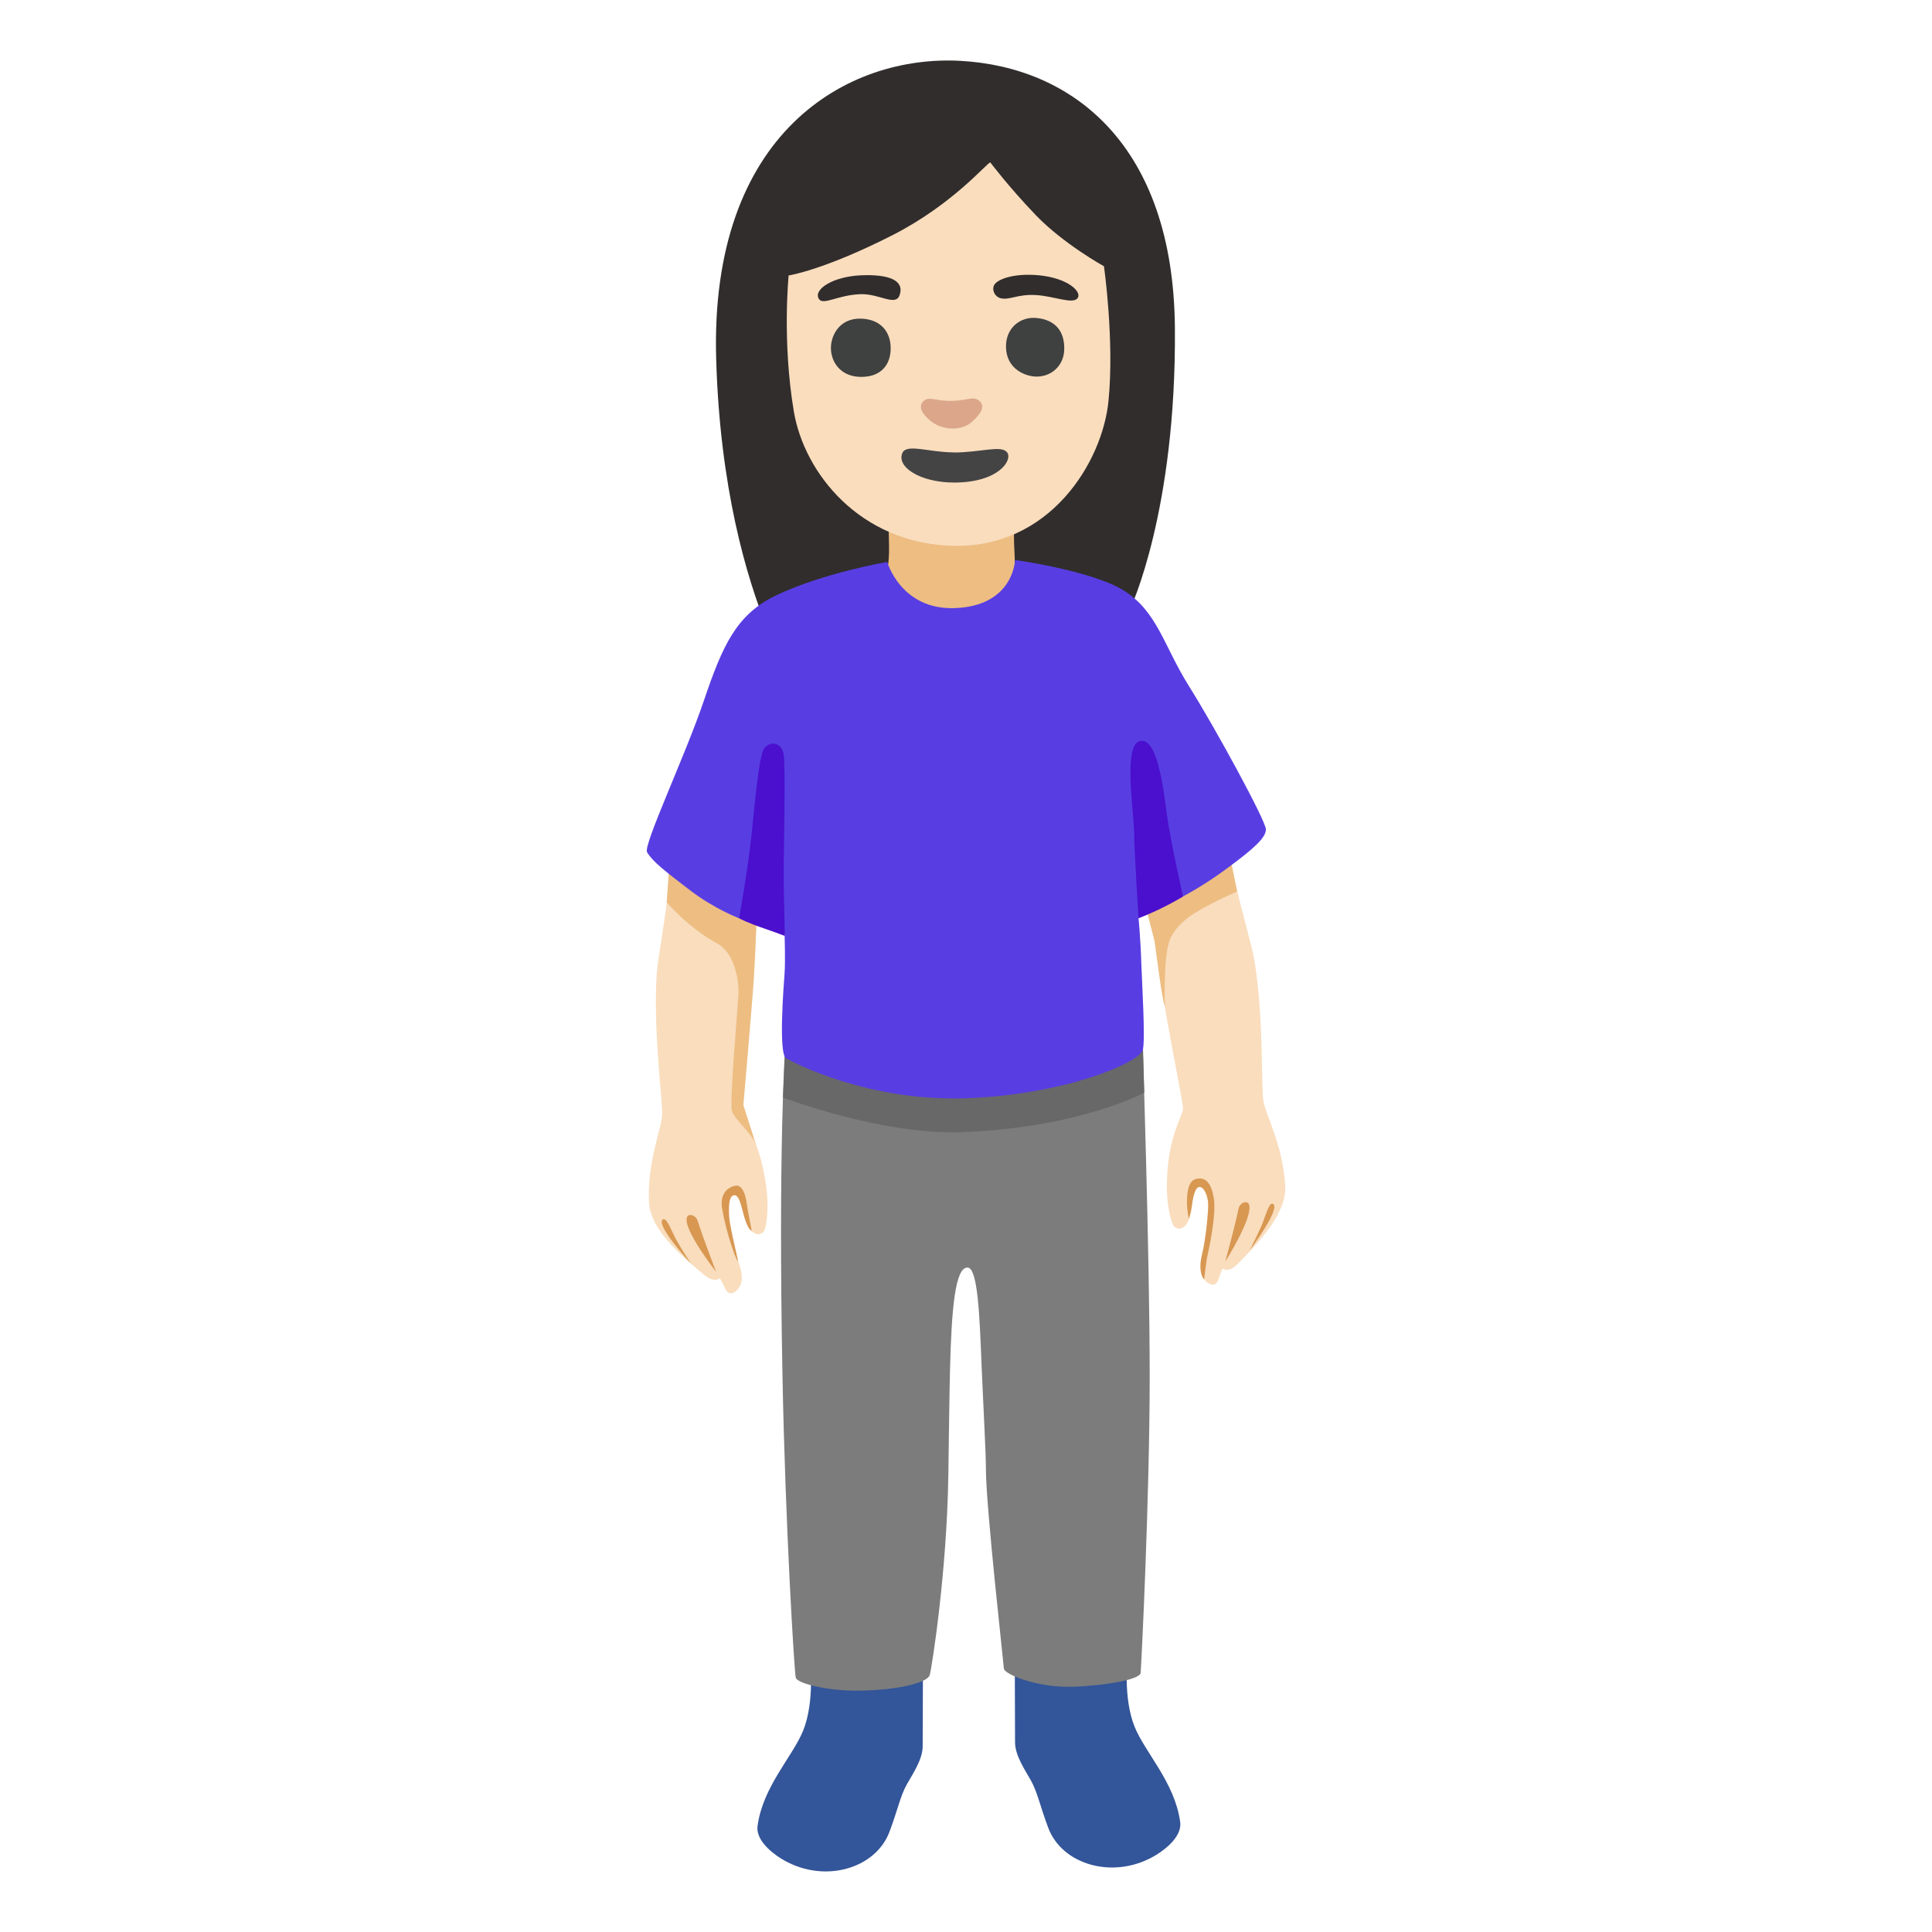 <svg enable-background="new 0 0 128 128" viewBox="0 0 128 128" xmlns="http://www.w3.org/2000/svg"><path d="m50.1 60.55c-.09.86-.15 1.57-.16 2.07-.08 3.96-.8 10.94-.74 11.25.11.63 1.3 1.84 1.62 5.27.1 1.08-.06 2.32-.24 2.48-.49.44-1.09-.07-1.36-1.53-.16-.88-.66-1.2-.86-.67-.3.81-.17 1.44.19 2.92.32 1.3.72 1.9.56 2.65-.09.4-.74 1.1-1.06.39-.23-.5-.36-.7-.36-.7s-.32.37-1.03-.21c-1.63-1.34-3.57-3.04-3.66-4.8-.13-2.66.79-4.76.86-5.73s-.6-5.55-.35-9.4c.07-1.1.64-3.96.78-5.86.05-.64.13-1.33.24-2.08 2.53 2.05 3.9 2.91 5.58 3.92z" fill="#f9ddbd"/><path d="m77.38 46.76s-2.01-2.11-4.6-.95c-.63.28 3.2 12.39 3.71 16.5.48 3.93 1.91 10.8 1.89 11.11-.04.64-1.11 1.97-1.07 5.41.01 1.08.3 2.3.5 2.45.54.39 1.08-.18 1.2-1.66.07-.89.53-1.26.78-.75.38.77.32 1.41.11 2.92-.18 1.33-.52 1.96-.28 2.7.13.39.85 1.02 1.1.28.18-.52.28-.73.28-.73s.36.34 1.01-.31c1.48-1.5 3.24-3.39 3.14-5.15-.14-2.66-1.27-4.65-1.44-5.61s.03-5.58-.61-9.38c-.18-1.09-1.04-3.87-1.38-5.75-1.08-6.02-4.33-11.06-4.33-11.06z" fill="#f9ddbd"/><path d="m44.33 57.51-.16 2.27s1.42 1.68 3.32 2.71c1.23.67 1.48 2.52 1.43 3.44s-.59 7.07-.43 7.66 1.3 1.45 1.57 2.21-.81-2.58-.81-2.58.59-6.74.7-8.47.22-5.02.22-5.02l-5.82-2.21z" fill="#edbd82"/><path d="m77.18 66.67s-.13-3.37.34-4.45c.53-1.21 1.84-1.87 2.61-2.28s1.83-.88 1.83-.88l-.59-2.86-5.52 3.67s.53 2.03.63 2.43.42 3.53.69 4.36z" fill="#edbd82"/><g fill="#d89852"><path d="m47.45 84.27s-2.21-2.81-1.94-3.62c.09-.27.58-.18.72.25.3.98 1.22 3.38 1.22 3.37z"/><path d="m45.77 83.71s-2.43-2.63-1.84-2.93c.25-.12.57.8.88 1.37s.96 1.56.96 1.56z"/><path d="m81.18 83.58s1.91-3.02 1.56-3.8c-.12-.26-.6-.12-.69.32-.2 1.01-.87 3.48-.87 3.48z"/><path d="m82.79 82.85s2.15-2.87 1.53-3.1c-.26-.1-.48.85-.74 1.45s-.79 1.65-.79 1.65z"/><path d="m49.8 81.55c0-.09-.29-1.47-.33-1.83s-.23-1.28-.77-1.16c-.65.14-.99.7-.86 1.49.28 1.66.86 3.23 1.02 3.5s-.5-2.13-.55-2.95c-.05-.88.03-1.35.3-1.41.43-.09.52.98.8 1.74.23.62.38.61.38.61h.01z"/><path d="m78.75 80.77s.13-.32.19-.75.18-1.35.5-1.38.56.53.6 1.01-.16 2.51-.4 3.45-.03 1.53.14 1.66c.05-.34.11-1.1.24-1.68.19-.84.55-2.74.4-3.69s-.53-1.48-1.22-1.27c-.56.17-.56 1.19-.56 1.59s.12 1.06.12 1.06z"/></g><path d="m74.89 40.31s3.05-6.43 2.95-18.59-6.81-17.29-14.23-17.69-16.62 4.7-16.16 19.8c.25 8.44 1.98 14.38 3.42 17.91 5.06.09 12.24.09 12.24.09s11.78-1.52 11.78-1.52z" fill="#312d2d"/><path d="m55 38.95 3.85-1.59s.07-.57.05-1.23c-.04-1.53-.04-3.04-.04-3.04l8.32.04s-.01.92 0 2.61c0 .44.06 1.11.05 1.52l3.84.88-8.37 4.09-7.7-3.27z" fill="#edbd82"/><path d="m53.67 110.08s.32 2.64-.46 4.58c-.71 1.74-2.66 3.69-3.02 6.31-.15 1.11 1.35 2.06 1.79 2.3 2.7 1.51 6.04.52 6.95-1.91.54-1.43.72-2.38 1.15-3.14s1.05-1.67 1.05-2.53.02-6 .02-6l-7.48.38z" fill="#359"/><path d="m74.71 109.82s-.32 2.64.46 4.58c.71 1.74 2.66 3.69 3.02 6.31.15 1.11-1.35 2.06-1.79 2.3-2.7 1.51-6.04.52-6.95-1.91-.54-1.43-.72-2.38-1.15-3.14s-1.05-1.67-1.05-2.53-.02-6-.02-6l7.48.38z" fill="#359"/><path d="m52.02 69.37s-.47 6.5-.18 21.72c.19 10.08.79 19.68.88 20.06s2.1.88 4.11.86c2.67-.02 4.63-.53 4.77-1.04s1.14-6.87 1.23-13.26c.04-2.61.06-4.87.11-6.93.1-4.05.34-6.84 1.17-6.8.67.03.79 3.16.92 6.43.12 2.85.29 5.82.29 6.95 0 2.44 1.17 12.82 1.19 13.19s2.24 1.3 4.65 1.2 4.37-.52 4.41-.91.6-11.57.6-19.7-.48-22.39-.48-22.39l-14.09-3.9-9.6 4.51h.02z" fill="#7c7c7c"/><path d="m63.49 62.63-11.49 7.27-.12 2.82s6.56 2.49 11.84 2.29c7.86-.3 12.09-2.62 12.09-2.62l-.09-3.17z" fill="#686868"/><path d="m74.43 39.11c-2.12-1.31-7.18-2.01-7.18-2.01s-.08 3.07-4.04 3.19c-3.53.1-4.43-3.06-4.43-3.06s-4.27.73-7.39 2.23c-2.6 1.26-3.51 3.28-4.76 6.97s-4.03 9.57-3.76 10.03c.38.64 1.2 1.26 2.83 2.51s3.27 1.87 3.27 1.87l1.88-1.13 1.13 2.13s.06 1.84 0 2.65-.41 5.3.09 5.61 5.5 2.91 12.01 2.66 11.36-2.34 11.63-3.19c.19-.6-.06-4.64-.09-5.62-.06-1.88-.19-3.12-.19-3.12l1.13-2.94 1.81 1.5s1.28-.64 2.97-1.89 2.53-1.99 2.53-2.55-3.35-6.71-5.09-9.48c-1.69-2.69-2.1-4.97-4.35-6.36z" fill="#583ee2"/><path d="m75.43 60.84s-.26-4.04-.29-5.65c-.04-1.61-.7-5.71.33-6.07 1.21-.43 1.62 3.21 1.84 4.86s1.07 5.42 1.07 5.42-.74.44-1.49.8c-.67.33-1.46.64-1.46.64z" fill="#4b0fce"/><path d="m48.97 60.84s.6-3.39.82-5.52.48-5.12.81-5.68 1.18-.52 1.32.35 0 6.68 0 7.85.08 4.17.08 4.17-.62-.24-1.41-.51c-1.02-.34-1.62-.66-1.62-.66z" fill="#4b0fce"/><path d="m65.61 10.76c-.2 0-2.44 2.76-6.48 4.82-4.58 2.33-6.88 2.67-6.88 2.67s-.44 4.33.34 8.99c.69 4.14 4.41 8.73 10.46 8.92 6.5.21 9.99-5.55 10.39-9.59s-.3-8.93-.3-8.93-2.67-1.47-4.51-3.38c-1.83-1.91-3.01-3.49-3.02-3.5z" fill="#f9ddbd"/><path d="m63.04 26.56c-1.09.02-1.5-.35-1.88.04-.35.36-.04.87.55 1.33.8.62 2.03.6 2.67.03s.91-1.05.5-1.4-.73-.02-1.84 0z" fill="#dba689"/><path d="m54.25 19.8c.28.46 1.24-.26 2.77-.31 1.25-.04 2.34.85 2.59.04.31-.96-.72-1.37-2.57-1.29s-3.17.93-2.79 1.56z" fill="#312d2d"/><path d="m66.26 19.75c.63.17 1.11-.28 2.4-.2 1.2.08 2.38.61 2.72.22s-.55-1.33-2.53-1.53c-1.79-.17-2.88.31-3.01.7s.15.73.42.81z" fill="#312d2d"/><path d="m57 21.11c-1.46-.02-2.03 1.24-1.94 2.14s.76 1.74 2.05 1.72 1.9-.83 1.9-1.9-.65-1.94-2.01-1.96z" fill="#3f4040"/><path d="m68.7 21.07c-1.09-.12-2.09.65-2.05 1.96.05 1.46 1.33 1.92 2.03 1.92 1 0 1.81-.74 1.83-1.81.02-1.2-.59-1.94-1.81-2.07z" fill="#3f4040"/><path d="m63.16 29.97c-1.58 0-3.09-.59-3.37.03-.42.92 1.15 1.97 3.43 1.97 2.92 0 3.88-1.47 3.51-1.99s-1.74 0-3.57 0z" fill="#444445"/></svg>